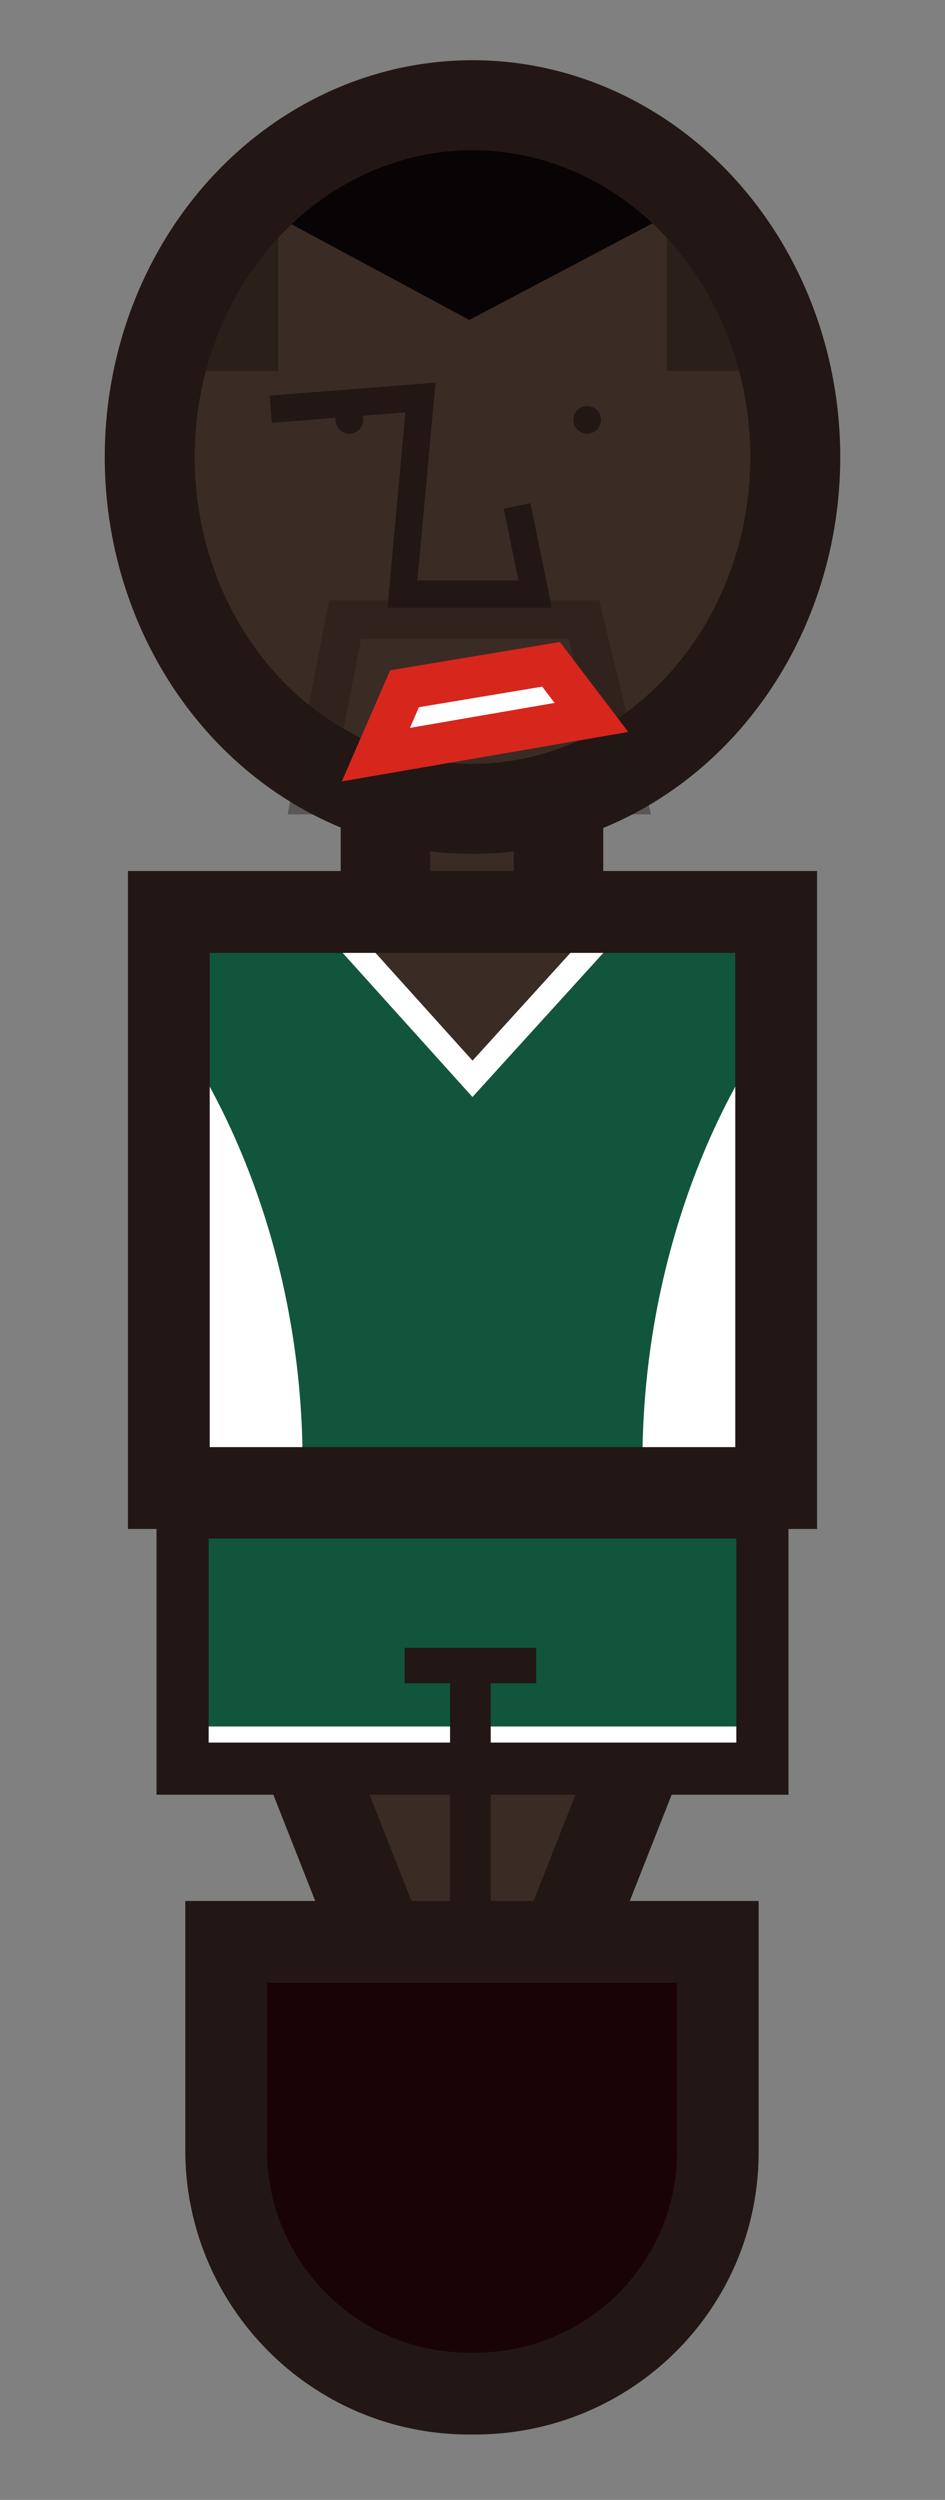 <?xml version="1.0" encoding="utf-8"?>
<!-- Generator: Adobe Illustrator 17.1.0, SVG Export Plug-In . SVG Version: 6.00 Build 0)  -->
<!DOCTYPE svg PUBLIC "-//W3C//DTD SVG 1.1//EN" "http://www.w3.org/Graphics/SVG/1.1/DTD/svg11.dtd">
<svg version="1.1" id="圖層_1" xmlns="http://www.w3.org/2000/svg" xmlns:xlink="http://www.w3.org/1999/xlink" x="0px" y="0px"
	 viewBox="0 0 89 235.2" enable-background="new 0 0 89 235.2" xml:space="preserve">
<rect x="0" y="0" width="89" height="235.2" fill="#808080" stroke="none"/>
<g id="奈及利亞">
	
		<rect id="脖子_22_" x="36.3" y="74.8" fill="#3A2B24" stroke="#221714" stroke-width="8.427" stroke-miterlimit="10" width="16.3" height="16.3"/>
	<g id="下身_22_">
		<polygon fill="#3A2B24" stroke="#221714" stroke-width="8.427" stroke-miterlimit="10" points="44.5,204.9 19.2,140.8 69.8,140.8 
					"/>
		
			<rect x="17.2" y="142.3" fill="#11563C" stroke="#221714" stroke-width="4.903" stroke-miterlimit="10" width="54.6" height="24.1"/>
		<line fill="none" stroke="#FFFFFF" stroke-width="2.731" stroke-miterlimit="10" x1="17.2" y1="163.8" x2="71.8" y2="163.8"/>
		
			<rect x="17.2" y="142.3" fill="none" stroke="#221714" stroke-width="4.903" stroke-miterlimit="10" width="54.6" height="24.1"/>
		<line fill="none" stroke="#221714" stroke-width="3.337" stroke-miterlimit="10" x1="38.1" y1="156.7" x2="50.5" y2="156.7"/>
		<line fill="none" stroke="#221714" stroke-width="3.829" stroke-miterlimit="10" x1="44.3" y1="156.7" x2="44.3" y2="184.6"/>
		<path id="腳_22_" fill="#1A0306" stroke="#221714" stroke-width="7.7" stroke-miterlimit="10" d="M44.7,225.2h-0.5
			c-12.7,0-22.9-10.3-22.9-22.9v-19.6h46.3v19.6C67.7,215,57.4,225.2,44.7,225.2z"/>
	</g>
	<g id="身體_22_">
		<g>
			<defs>
				<rect id="SVGID_1_" x="15.9" y="85.8" width="57.2" height="54.2"/>
			</defs>
			<clipPath id="SVGID_2_">
				<use xlink:href="#SVGID_1_"  overflow="visible"/>
			</clipPath>
			
				<rect x="15.9" y="85.8" clip-path="url(#SVGID_2_)" fill="#11563C" stroke="#221714" stroke-width="7.7" stroke-miterlimit="10" width="57.2" height="54.2"/>
			<polygon clip-path="url(#SVGID_2_)" fill="#3A2B24" stroke="#FFFFFF" stroke-width="2.295" stroke-miterlimit="10" points="
				32.6,88.3 44.5,101.5 56.5,88.3 			"/>
			<path clip-path="url(#SVGID_2_)" fill="#FFFFFF" d="M17.2,98.1c0,0,11.3,15.2,11.3,39.6l-11.3,0.5V98.1z"/>
			<path clip-path="url(#SVGID_2_)" fill="#FFFFFF" d="M71.8,98.1c0,0-11.3,15.2-11.3,39.6l11.3,0.5V98.1z"/>
		</g>
		<rect x="15.9" y="85.8" fill="none" stroke="#221714" stroke-width="7.7" stroke-miterlimit="10" width="57.2" height="54.2"/>
	</g>
	<g id="臉_22_">
		<g>
			<defs>
				<ellipse id="SVGID_3_" cx="44.5" cy="43" rx="30.4" ry="33.1"/>
			</defs>
			<clipPath id="SVGID_4_">
				<use xlink:href="#SVGID_3_"  overflow="visible"/>
			</clipPath>
			
				<ellipse clip-path="url(#SVGID_4_)" fill="#3A2B24" stroke="#221714" stroke-width="8.427" stroke-miterlimit="10" cx="44.5" cy="43" rx="30.4" ry="33.1"/>
			<g opacity="0.3" clip-path="url(#SVGID_4_)">
				<rect x="10" y="22.1" fill="#080304" width="16.2" height="12.8"/>
				<rect x="62.8" y="22.1" fill="#080304" width="16.2" height="12.8"/>
			</g>
			<g clip-path="url(#SVGID_4_)">
				<polyline fill="#080304" points="74,14.4 44.2,30.1 15,14.4 				"/>
				<rect x="20" y="0.7" fill="#080304" width="48.4" height="15.2"/>
			</g>
		</g>
		<ellipse fill="none" stroke="#221714" stroke-width="8.47" stroke-miterlimit="10" cx="44.5" cy="43" rx="30.4" ry="33.1"/>
		<polygon opacity="0.4" fill="none" stroke="#221714" stroke-width="3.641" stroke-miterlimit="10" points="32.5,58.3 55,58.3 
			59,74.8 29.3,74.8 		"/>
		<circle fill="#221714" cx="32.9" cy="39.5" r="1.3"/>
		<polyline fill="none" stroke="#221714" stroke-width="2.567" stroke-miterlimit="10" points="25.5,38.5 39.6,37.4 37.9,55.9 
			50.4,55.9 48.7,47.6 		"/>
		<circle fill="#221714" cx="55.3" cy="39.5" r="1.3"/>
		<polygon fill="#FFFFFF" stroke="#D7261C" stroke-width="3.872" stroke-miterlimit="10" points="35.4,71 38.1,64.8 51.9,62.5 
			55.7,67.5 		"/>
	</g>
</g>
</svg>
